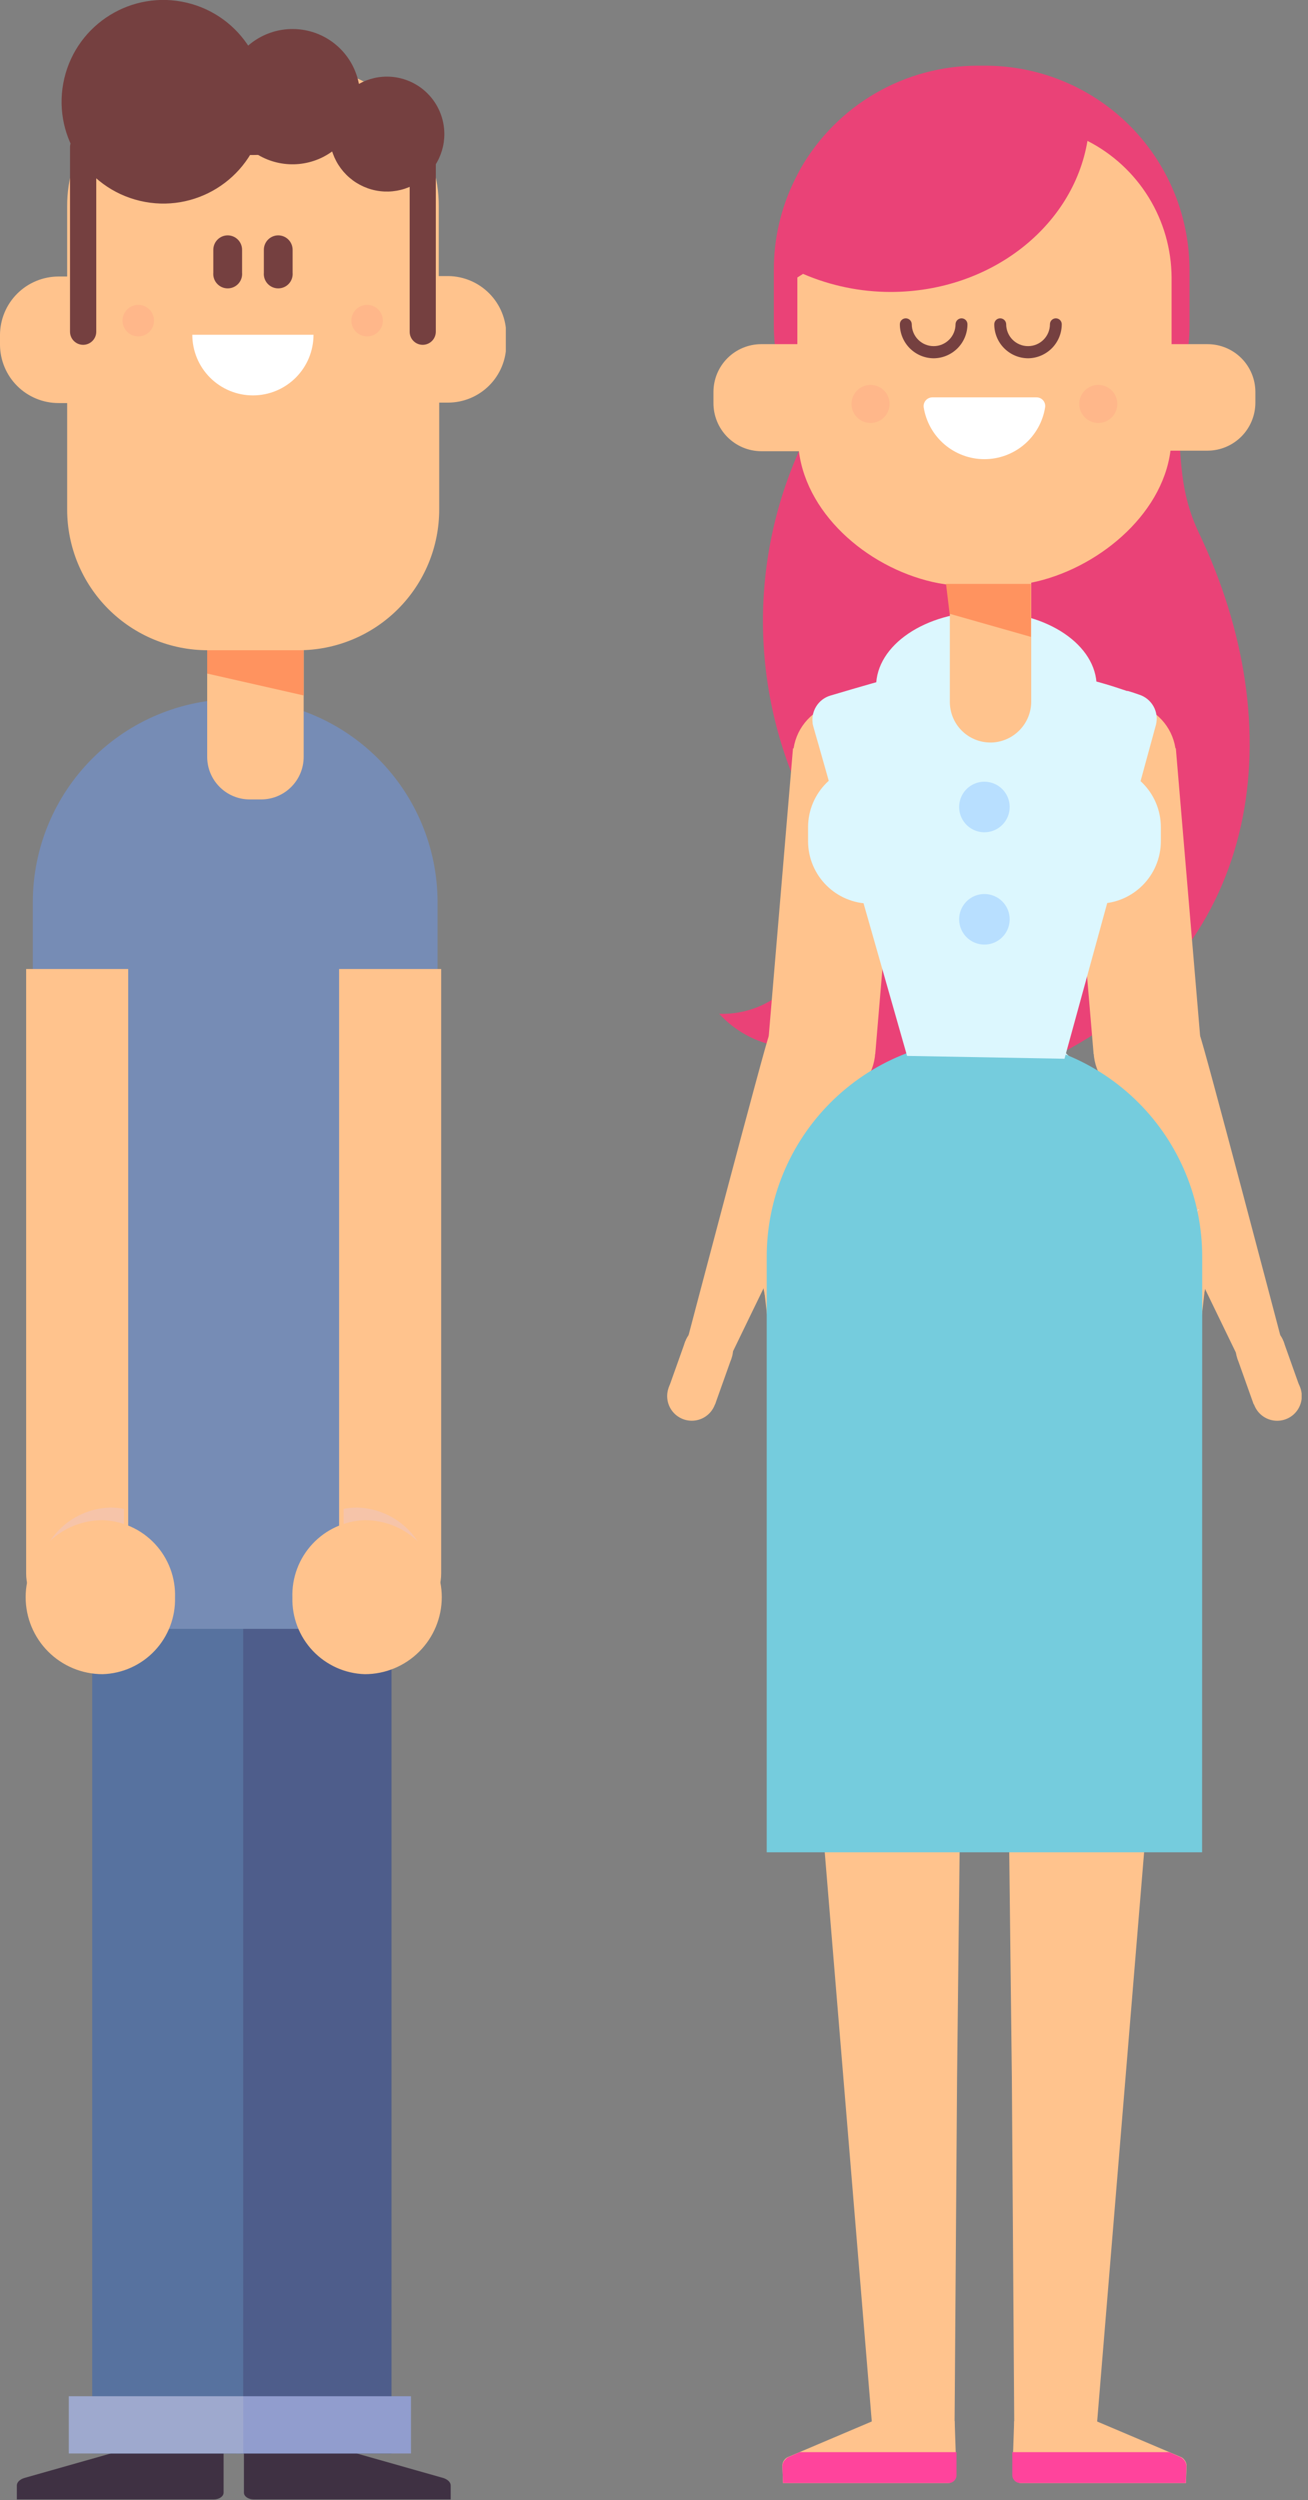 <svg width="200" height="382" viewBox="0 0 200 382" fill="none" xmlns="http://www.w3.org/2000/svg">
<rect x="0" y="0" width="200" height="382" fill="#808080" stroke="none"/>
<g clip-path="url(#clip0)">
<path d="M37.3 374.188V380.879C37.3 381.448 37.969 381.916 38.805 381.916H68.913V379.775C68.913 379.29 68.462 378.855 67.776 378.638L52.722 374.372L52.086 374.188H37.3Z" fill="#3F3143"/>
<path d="M34.189 374.188V380.879C34.189 381.448 33.52 381.916 32.684 381.916H2.576V379.775C2.576 379.29 3.028 378.855 3.713 378.638L18.767 374.372L19.403 374.188H34.189Z" fill="#3F3143"/>
<path d="M59.864 209.383V374.908H36.782V223.467L59.864 209.383Z" fill="#4E5D8B"/>
<path d="M36.163 374.892H62.841V366.144H36.163V374.892Z" fill="#919DCE"/>
<path d="M37.183 209.383V374.908H14.1V223.467L37.183 209.383Z" fill="#57729F"/>
<path d="M10.521 374.892H37.2V366.144H10.521V374.892Z" fill="#9EA9CE"/>
<path d="M60.834 248.89H10.939C9.362 248.864 7.859 248.22 6.752 247.097C5.645 245.974 5.022 244.462 5.018 242.885V137.776C5.04 129.575 8.307 121.715 14.104 115.914C19.902 110.113 27.76 106.842 35.962 106.815V106.815C44.162 106.846 52.017 110.119 57.814 115.919C63.611 121.719 66.879 129.576 66.906 137.776V242.885C66.904 243.679 66.745 244.464 66.438 245.196C66.131 245.928 65.683 246.592 65.118 247.15C64.554 247.708 63.885 248.149 63.15 248.448C62.415 248.746 61.628 248.897 60.834 248.89V248.89Z" fill="#768CB5"/>
<path d="M18.951 148.716V247.402H11.591C10.497 247.402 9.418 247.145 8.442 246.651C7.466 246.157 6.619 245.44 5.971 244.558V244.558C5.107 243.38 4.644 241.955 4.65 240.494V148.716H18.951Z" fill="#FFC38D"/>
<path d="M19.603 247.971H11.591C10.395 247.978 9.213 247.699 8.146 247.158C7.078 246.617 6.155 245.829 5.453 244.86L5.319 244.659C4.447 243.408 3.986 241.918 3.998 240.394V148.063H19.603V247.971ZM6.691 244.207C7.287 244.966 8.049 245.578 8.919 245.995C9.789 246.413 10.743 246.625 11.708 246.616H18.399V149.368H5.302V240.394C5.294 241.713 5.717 243 6.507 244.057L6.691 244.207Z" fill="#FFC38D"/>
<g style="mix-blend-mode:multiply">
<g style="mix-blend-mode:multiply">
<path d="M18.951 230.558V247.285H11.591C10.497 247.285 9.418 247.027 8.442 246.533C7.466 246.039 6.619 245.323 5.971 244.441V244.441C5.822 243.658 5.749 242.863 5.754 242.066C5.677 239.05 6.797 236.126 8.868 233.932C10.94 231.739 13.795 230.454 16.81 230.357C17.529 230.347 18.247 230.415 18.951 230.558V230.558Z" fill="#F6C4A9"/>
</g>
</g>
<path d="M26.762 244.107C26.839 247.126 25.717 250.052 23.642 252.246C21.567 254.44 18.708 255.724 15.689 255.815C12.569 255.815 9.576 254.576 7.369 252.369C5.162 250.162 3.922 247.169 3.922 244.048C3.922 240.928 5.162 237.934 7.369 235.728C9.576 233.521 12.569 232.281 15.689 232.281C17.194 232.329 18.674 232.673 20.045 233.293C21.416 233.913 22.651 234.798 23.68 235.897C24.708 236.995 25.51 238.286 26.039 239.695C26.568 241.103 26.814 242.603 26.762 244.107Z" fill="#FFC38D"/>
<path d="M52.538 148.716V247.402H59.898C60.992 247.402 62.071 247.145 63.047 246.651C64.023 246.157 64.87 245.44 65.518 244.558V244.558C66.382 243.38 66.845 241.955 66.839 240.494V148.716H52.538Z" fill="#FFC38D"/>
<path d="M59.898 247.971H51.852V148.063H67.458V240.394C67.47 241.918 67.008 243.408 66.136 244.659V244.659L66.003 244.86C65.303 245.823 64.385 246.608 63.324 247.148C62.263 247.689 61.089 247.971 59.898 247.971V247.971ZM53.207 246.666H59.898C60.865 246.678 61.822 246.466 62.692 246.045C63.563 245.624 64.324 245.006 64.915 244.241L65.032 244.057C65.822 243 66.245 241.713 66.237 240.394V149.368H53.19L53.207 246.666Z" fill="#FFC38D"/>
<g style="mix-blend-mode:multiply">
<g style="mix-blend-mode:multiply">
<path d="M52.538 230.558V247.285H59.898C60.992 247.285 62.071 247.027 63.047 246.533C64.023 246.039 64.87 245.323 65.518 244.441C65.667 243.658 65.74 242.863 65.735 242.066C65.812 239.05 64.692 236.126 62.621 233.932C60.549 231.739 57.694 230.454 54.679 230.357C53.96 230.347 53.242 230.415 52.538 230.558Z" fill="#F6C4A9"/>
</g>
</g>
<path d="M44.71 244.107C44.633 247.126 45.755 250.052 47.83 252.246C49.905 254.44 52.764 255.724 55.783 255.815C58.904 255.815 61.897 254.576 64.103 252.369C66.31 250.162 67.55 247.169 67.55 244.048C67.55 240.928 66.31 237.934 64.103 235.728C61.897 233.521 58.904 232.281 55.783 232.281C54.279 232.329 52.799 232.673 51.428 233.293C50.056 233.913 48.821 234.798 47.793 235.897C46.764 236.995 45.962 238.286 45.433 239.695C44.904 241.103 44.658 242.603 44.71 244.107V244.107Z" fill="#FFC38D"/>
<path d="M39.926 81.358H38.187C34.593 81.358 31.68 84.272 31.68 87.865V115.648C31.68 119.241 34.593 122.154 38.187 122.154H39.926C43.52 122.154 46.433 119.241 46.433 115.648V87.865C46.433 84.272 43.52 81.358 39.926 81.358Z" fill="#FFC38D"/>
<path d="M46.433 87.865V106.264L31.68 102.919V87.865C31.684 86.144 32.369 84.494 33.585 83.275C34.8 82.056 36.448 81.367 38.17 81.358H39.926C41.65 81.363 43.303 82.05 44.522 83.269C45.741 84.488 46.428 86.141 46.433 87.865V87.865Z" fill="#FF935F"/>
<path d="M76.691 51.201V52.673C76.691 54.864 75.82 56.966 74.271 58.515C72.721 60.065 70.62 60.935 68.428 60.935H66.438V77.896C66.433 83.412 64.239 88.7 60.337 92.599C56.435 96.497 51.145 98.687 45.63 98.687H31.78C29.046 98.692 26.337 98.157 23.809 97.115C21.28 96.072 18.982 94.542 17.045 92.611C15.109 90.681 13.571 88.388 12.52 85.863C11.47 83.338 10.927 80.631 10.922 77.896V60.935H8.949C6.748 60.936 4.636 60.068 3.07 58.522C1.505 56.975 0.612 54.873 0.585 52.673V51.201C0.585 48.983 1.467 46.855 3.035 45.287C4.603 43.718 6.731 42.837 8.949 42.837H10.922V31.564C10.917 29.482 11.233 27.411 11.859 25.425C13.163 21.165 15.805 17.437 19.393 14.795C22.981 12.153 27.325 10.737 31.78 10.756H45.663C47.615 10.755 49.557 11.025 51.434 11.559C54.745 12.504 57.767 14.262 60.227 16.671C62.686 19.081 64.505 22.067 65.518 25.358C66.159 27.364 66.481 29.458 66.471 31.564V42.904H68.579C70.741 42.969 72.795 43.87 74.308 45.417C75.82 46.964 76.675 49.037 76.691 51.201Z" fill="#FFC38D"/>
<path d="M45.63 99.356H31.78C26.083 99.36 20.617 97.102 16.583 93.078C12.55 89.054 10.279 83.593 10.27 77.895V61.587H8.949C6.581 61.587 4.31 60.649 2.633 58.978C0.956 57.307 0.009 55.039 0 52.672V51.2C0.004 48.828 0.949 46.554 2.626 44.877C4.303 43.2 6.577 42.256 8.949 42.251H10.27V31.563C10.258 29.413 10.58 27.275 11.223 25.224C12.272 21.814 14.155 18.721 16.702 16.223C19.249 13.726 22.38 11.904 25.809 10.923C27.75 10.359 29.759 10.061 31.78 10.036H45.663C47.676 10.046 49.678 10.321 51.618 10.856C55.026 11.836 58.136 13.651 60.665 16.136C63.195 18.622 65.064 21.699 66.103 25.09C66.763 27.161 67.095 29.323 67.09 31.496V42.184H68.579C70.93 42.219 73.174 43.177 74.826 44.851C76.478 46.525 77.406 48.781 77.41 51.133V52.605C77.41 53.776 77.18 54.935 76.731 56.017C76.284 57.098 75.627 58.081 74.799 58.909C73.971 59.737 72.988 60.394 71.907 60.842C70.825 61.29 69.666 61.52 68.495 61.52H67.157V77.829C67.161 80.657 66.607 83.458 65.527 86.072C64.447 88.686 62.861 91.06 60.861 93.06C58.862 95.06 56.487 96.646 53.873 97.726C51.259 98.806 48.458 99.36 45.63 99.356V99.356ZM8.949 43.573C6.924 43.573 4.982 44.376 3.549 45.806C2.116 47.236 1.309 49.176 1.305 51.2V52.672C1.327 54.683 2.142 56.604 3.574 58.017C5.006 59.43 6.937 60.22 8.949 60.215H11.591V77.895C11.594 80.544 12.118 83.165 13.134 85.611C14.15 88.057 15.638 90.278 17.513 92.148C19.387 94.019 21.613 95.501 24.061 96.511C26.509 97.521 29.132 98.038 31.78 98.034H45.663C50.978 98.008 56.069 95.885 59.827 92.126C63.586 88.368 65.709 83.278 65.735 77.962V60.215H68.378C69.377 60.215 70.367 60.019 71.29 59.636C72.214 59.254 73.053 58.693 73.759 57.986C74.466 57.28 75.027 56.441 75.409 55.517C75.791 54.594 75.988 53.604 75.988 52.605V51.133C75.972 49.159 75.191 47.268 73.809 45.858C72.427 44.448 70.552 43.629 68.579 43.573H65.785V31.563C65.79 29.525 65.474 27.498 64.849 25.558C63.867 22.371 62.106 19.478 59.726 17.142C57.346 14.806 54.422 13.099 51.217 12.177C49.397 11.673 47.518 11.415 45.63 11.408H31.78C29.892 11.413 28.013 11.672 26.194 12.177C22.979 13.092 20.044 14.795 17.655 17.132C15.266 19.469 13.498 22.365 12.511 25.558C11.914 27.481 11.615 29.483 11.625 31.496V43.506L8.949 43.573Z" fill="#FFC38D"/>
<path d="M29.405 51.15C29.405 53.608 30.382 55.965 32.119 57.703C33.857 59.441 36.214 60.417 38.672 60.417C41.129 60.417 43.486 59.441 45.224 57.703C46.962 55.965 47.938 53.608 47.938 51.15H29.405Z" fill="white"/>
<g style="mix-blend-mode:multiply" opacity="0.33">
<g style="mix-blend-mode:multiply" opacity="0.33">
<path d="M23.551 49.009C23.547 49.485 23.403 49.949 23.137 50.343C22.87 50.737 22.493 51.043 22.052 51.223C21.612 51.402 21.128 51.448 20.662 51.353C20.196 51.258 19.768 51.027 19.433 50.69C19.098 50.352 18.87 49.923 18.779 49.456C18.687 48.99 18.736 48.506 18.919 48.067C19.101 47.628 19.41 47.253 19.806 46.989C20.201 46.725 20.666 46.584 21.142 46.584C21.46 46.584 21.774 46.647 22.068 46.769C22.361 46.891 22.627 47.07 22.851 47.295C23.075 47.521 23.252 47.788 23.372 48.083C23.492 48.377 23.553 48.692 23.551 49.009V49.009Z" fill="#FF556D"/>
</g>
</g>
<g style="mix-blend-mode:multiply" opacity="0.33">
<g style="mix-blend-mode:multiply" opacity="0.33">
<path d="M58.543 49.009C58.539 49.485 58.395 49.949 58.129 50.343C57.862 50.737 57.485 51.043 57.044 51.223C56.604 51.402 56.12 51.448 55.654 51.353C55.188 51.258 54.76 51.027 54.425 50.69C54.09 50.352 53.862 49.923 53.771 49.456C53.679 48.99 53.728 48.506 53.91 48.067C54.093 47.628 54.402 47.253 54.798 46.989C55.194 46.725 55.658 46.584 56.134 46.584C56.452 46.584 56.766 46.647 57.06 46.769C57.353 46.891 57.619 47.07 57.843 47.295C58.067 47.521 58.244 47.788 58.364 48.083C58.484 48.377 58.545 48.692 58.543 49.009V49.009Z" fill="#FF556D"/>
</g>
</g>
<path d="M64.397 25.944C62.845 23.616 60.842 21.623 58.506 20.083C56.17 18.544 53.549 17.488 50.798 16.978C50.155 18.133 49.33 19.178 48.356 20.073C45.679 22.422 42.233 23.707 38.672 23.686C36.241 23.733 33.841 23.139 31.712 21.965C29.583 20.791 27.801 19.076 26.545 16.995C23.783 17.51 21.154 18.576 18.815 20.131C16.475 21.686 14.473 23.697 12.93 26.044C12.094 27.35 11.436 28.762 10.973 30.242C11.063 28.623 11.356 27.022 11.842 25.475C13.143 21.205 15.785 17.468 19.376 14.817C22.967 12.166 27.317 10.742 31.78 10.756H45.663C47.62 10.754 49.568 11.024 51.451 11.559C54.759 12.505 57.779 14.263 60.236 16.673C62.692 19.083 64.508 22.068 65.518 25.358C66.002 26.899 66.289 28.495 66.371 30.108C65.9 28.639 65.237 27.238 64.397 25.944V25.944Z" fill="#754040"/>
<path d="M40.114 19.122C42.087 10.761 36.909 2.383 28.547 0.409C20.186 -1.564 11.808 3.614 9.834 11.976C7.861 20.337 13.039 28.715 21.401 30.689C29.762 32.662 38.14 27.483 40.114 19.122Z" fill="#754040"/>
<path d="M55.064 14.771C55.064 16.816 54.457 18.815 53.32 20.515C52.184 22.215 50.568 23.54 48.678 24.322C46.789 25.104 44.709 25.308 42.704 24.908C40.698 24.508 38.856 23.521 37.411 22.074C35.966 20.627 34.983 18.783 34.586 16.777C34.189 14.771 34.396 12.692 35.181 10.803C35.966 8.915 37.294 7.301 38.996 6.168C40.698 5.034 42.698 4.43 44.743 4.434C46.1 4.434 47.443 4.701 48.697 5.221C49.95 5.74 51.088 6.502 52.047 7.462C53.005 8.422 53.765 9.562 54.283 10.816C54.8 12.07 55.066 13.414 55.064 14.771Z" fill="#754040"/>
<path d="M67.943 20.474C67.946 22.211 67.434 23.911 66.471 25.357C65.508 26.803 64.138 27.931 62.534 28.599C60.929 29.266 59.163 29.442 57.459 29.105C55.754 28.768 54.188 27.933 52.958 26.706C51.728 25.478 50.89 23.914 50.55 22.21C50.21 20.506 50.383 18.739 51.047 17.134C51.711 15.528 52.837 14.156 54.281 13.19C55.726 12.224 57.424 11.709 59.161 11.709C61.488 11.709 63.719 12.632 65.365 14.275C67.011 15.918 67.939 18.148 67.943 20.474V20.474Z" fill="#754040"/>
<path d="M12.712 52.689C12.183 52.689 11.675 52.48 11.299 52.107C10.923 51.734 10.709 51.228 10.705 50.698V22.481C10.705 21.948 10.916 21.438 11.293 21.061C11.669 20.685 12.18 20.474 12.712 20.474V20.474C13.244 20.474 13.755 20.685 14.131 21.061C14.508 21.438 14.719 21.948 14.719 22.481V50.698C14.715 51.228 14.501 51.734 14.125 52.107C13.749 52.48 13.242 52.689 12.712 52.689V52.689Z" fill="#754040"/>
<path d="M64.631 52.689C64.103 52.689 63.597 52.479 63.224 52.106C62.85 51.733 62.641 51.226 62.641 50.698V22.481C62.639 22.218 62.688 21.957 62.787 21.714C62.886 21.471 63.033 21.249 63.218 21.062C63.403 20.876 63.623 20.728 63.865 20.627C64.108 20.526 64.368 20.474 64.631 20.474V20.474C65.163 20.474 65.674 20.685 66.05 21.061C66.427 21.438 66.638 21.948 66.638 22.481V50.698C66.634 51.228 66.421 51.734 66.045 52.107C65.669 52.48 65.161 52.689 64.631 52.689V52.689Z" fill="#754040"/>
<path d="M34.808 35.962C34.225 35.966 33.668 36.201 33.258 36.614C32.847 37.028 32.617 37.587 32.617 38.17V41.666C32.59 41.971 32.627 42.278 32.726 42.568C32.824 42.858 32.982 43.124 33.189 43.349C33.395 43.575 33.647 43.755 33.927 43.879C34.207 44.002 34.51 44.066 34.816 44.066C35.122 44.066 35.425 44.002 35.705 43.879C35.986 43.755 36.237 43.575 36.444 43.349C36.651 43.124 36.809 42.858 36.907 42.568C37.005 42.278 37.042 41.971 37.016 41.666V38.17C37.016 37.88 36.959 37.593 36.848 37.325C36.737 37.057 36.574 36.814 36.369 36.609C36.164 36.404 35.921 36.241 35.653 36.13C35.385 36.019 35.098 35.962 34.808 35.962V35.962Z" fill="#754040"/>
<path d="M42.535 35.962C41.953 35.966 41.395 36.201 40.985 36.614C40.575 37.028 40.344 37.587 40.344 38.17V41.666C40.318 41.971 40.355 42.278 40.453 42.568C40.552 42.858 40.709 43.124 40.916 43.349C41.123 43.575 41.374 43.755 41.655 43.879C41.935 44.002 42.238 44.066 42.544 44.066C42.85 44.066 43.153 44.002 43.433 43.879C43.713 43.755 43.965 43.575 44.172 43.349C44.378 43.124 44.536 42.858 44.634 42.568C44.733 42.278 44.77 41.971 44.743 41.666V38.17C44.743 37.584 44.511 37.023 44.097 36.609C43.683 36.194 43.121 35.962 42.535 35.962V35.962Z" fill="#754040"/>
</g>
<g clip-path="url(#clip1)">
<path d="M176.13 56.167C171.714 45.897 158.617 41.314 147.829 44.225C137.04 47.135 128.694 55.933 123.575 65.969C119.266 74.463 116.91 83.812 116.678 93.333C116.447 102.854 118.346 112.307 122.237 120.999L124.997 114.71C126.884 121.222 127.531 128.031 126.904 134.782C126.645 139.685 125.099 144.433 122.421 148.548C121.058 150.581 119.197 152.232 117.016 153.345C114.835 154.457 112.406 154.994 109.96 154.904C112.355 157.522 115.552 159.271 119.048 159.876C122.545 160.481 126.143 159.909 129.279 158.249C128.894 160.482 128.06 162.613 126.826 164.514C125.593 166.414 123.986 168.045 122.103 169.305C137.007 173.721 149.184 167.767 162.247 160.942C193.425 144.667 197.373 110.896 183.372 81.541C180.261 75.052 180.679 70.017 180.027 63.293C179.425 57.071 178.355 57.857 173.822 54.344L176.13 56.167Z" fill="#EA4277"/>
<path d="M191.552 202.926C190.897 203.157 190.325 203.578 189.909 204.134C189.493 204.691 189.252 205.358 189.215 206.052C189.178 206.745 189.348 207.434 189.703 208.032C190.058 208.629 190.582 209.107 191.209 209.407C191.836 209.706 192.537 209.813 193.225 209.714C193.912 209.614 194.555 209.313 195.071 208.849C195.588 208.384 195.955 207.777 196.127 207.104C196.298 206.43 196.266 205.722 196.034 205.067C195.881 204.632 195.643 204.231 195.334 203.888C195.026 203.545 194.653 203.266 194.236 203.068C193.82 202.869 193.369 202.754 192.908 202.73C192.447 202.705 191.986 202.772 191.552 202.926V202.926Z" fill="#FFC38D"/>
<path d="M196.034 205.067C196.034 205.067 183.824 158.635 183.473 158.233C182.188 156.459 180.252 155.267 178.089 154.921C175.926 154.574 173.714 155.101 171.94 156.385C170.165 157.669 168.974 159.606 168.627 161.769C168.28 163.931 168.807 166.143 170.091 167.918C170.443 168.403 189.377 207.509 189.377 207.509L196.034 205.067Z" fill="#FFC38D"/>
<path d="M175.389 161.298L174.862 162.229L177.803 163.893L178.33 162.962L175.389 161.298Z" fill="#BEB4DD"/>
<path d="M176.968 160.844L175.306 163.786L176.238 164.313L177.9 161.371L176.968 160.844Z" fill="#BEB4DD"/>
<path d="M194.027 209.784C193.325 210.033 192.713 210.485 192.268 211.082C191.823 211.68 191.565 212.396 191.527 213.14C191.489 213.884 191.673 214.622 192.055 215.261C192.438 215.901 193.001 216.413 193.674 216.732C194.347 217.051 195.1 217.163 195.837 217.053C196.574 216.944 197.262 216.619 197.814 216.119C198.366 215.618 198.756 214.965 198.937 214.243C199.117 213.52 199.079 212.76 198.828 212.059C198.663 211.593 198.408 211.165 198.077 210.799C197.746 210.432 197.346 210.135 196.9 209.923C196.454 209.712 195.971 209.591 195.478 209.567C194.985 209.543 194.492 209.617 194.027 209.784V209.784Z" fill="#FFC38D"/>
<path d="M189.171 207.5L191.697 214.591L198.787 212.065L196.261 204.974L189.171 207.5Z" fill="#FFC38D"/>
<path d="M191.468 202.691C190.766 202.939 190.153 203.39 189.707 203.986C189.261 204.582 189.002 205.297 188.963 206.041C188.924 206.784 189.106 207.523 189.486 208.163C189.866 208.803 190.428 209.316 191.1 209.636C191.772 209.957 192.524 210.071 193.261 209.965C193.997 209.858 194.686 209.535 195.239 209.037C195.793 208.539 196.186 207.888 196.369 207.166C196.552 206.444 196.517 205.685 196.268 204.983C195.935 204.043 195.243 203.273 194.342 202.844C193.442 202.414 192.408 202.359 191.468 202.691V202.691Z" fill="#FFC38D"/>
<path d="M174.741 152.211C173.12 152.349 171.576 152.965 170.304 153.98C169.033 154.996 168.091 156.365 167.597 157.916C167.104 159.467 167.081 161.129 167.532 162.692C167.984 164.256 168.888 165.65 170.132 166.7C171.375 167.75 172.902 168.407 174.519 168.589C176.136 168.771 177.771 168.469 179.217 167.722C180.662 166.976 181.854 165.817 182.641 164.393C183.429 162.969 183.776 161.343 183.64 159.721C183.549 158.644 183.247 157.595 182.751 156.634C182.254 155.673 181.574 154.82 180.747 154.122C179.921 153.425 178.965 152.897 177.934 152.569C176.904 152.241 175.819 152.12 174.741 152.211V152.211Z" fill="#FFC38D"/>
<path d="M163.39 115.726L167.219 161.044L183.62 159.658L179.791 114.34L163.39 115.726Z" fill="#FFC38D"/>
<path d="M172.283 123.777C170.661 123.913 169.036 123.566 167.612 122.778C166.187 121.991 165.029 120.799 164.282 119.353C163.535 117.908 163.233 116.273 163.415 114.656C163.597 113.039 164.255 111.512 165.304 110.268C166.354 109.025 167.748 108.12 169.312 107.669C170.875 107.218 172.538 107.241 174.088 107.734C175.639 108.227 177.009 109.169 178.024 110.441C179.039 111.713 179.655 113.257 179.793 114.878C179.885 115.956 179.763 117.041 179.435 118.071C179.107 119.102 178.58 120.057 177.882 120.884C177.185 121.71 176.331 122.391 175.37 122.888C174.41 123.384 173.36 123.686 172.283 123.777V123.777Z" fill="#FFC38D"/>
<path d="M109.492 202.926C110.147 203.157 110.718 203.578 111.134 204.134C111.55 204.691 111.792 205.358 111.828 206.052C111.865 206.745 111.695 207.434 111.34 208.032C110.985 208.629 110.461 209.107 109.835 209.407C109.208 209.706 108.506 209.813 107.818 209.714C107.131 209.614 106.488 209.313 105.972 208.849C105.455 208.384 105.088 207.777 104.917 207.104C104.745 206.43 104.777 205.722 105.009 205.067C105.163 204.632 105.401 204.231 105.709 203.888C106.018 203.545 106.391 203.266 106.807 203.068C107.223 202.869 107.674 202.754 108.135 202.73C108.596 202.705 109.057 202.772 109.492 202.926V202.926Z" fill="#FFC38D"/>
<path d="M105.009 205.067C105.009 205.067 117.236 158.635 117.587 158.233C118.223 157.355 119.026 156.61 119.949 156.041C120.873 155.473 121.9 155.092 122.971 154.92C124.042 154.749 125.136 154.79 126.191 155.041C127.246 155.292 128.241 155.749 129.12 156.385C129.999 157.021 130.743 157.824 131.312 158.747C131.88 159.671 132.261 160.698 132.433 161.769C132.604 162.839 132.563 163.934 132.312 164.989C132.061 166.044 131.604 167.039 130.968 167.918C130.55 168.319 111.632 207.409 111.632 207.409L105.009 205.067Z" fill="#FFC38D"/>
<path d="M125.654 161.297L122.712 162.959L123.239 163.891L126.181 162.229L125.654 161.297Z" fill="#BEB4DD"/>
<path d="M124.073 160.861L123.142 161.388L124.804 164.329L125.736 163.802L124.073 160.861Z" fill="#BEB4DD"/>
<path d="M107.049 209.783C107.75 210.035 108.359 210.489 108.802 211.087C109.244 211.685 109.5 212.401 109.535 213.144C109.571 213.887 109.386 214.624 109.003 215.262C108.619 215.9 108.056 216.41 107.383 216.728C106.71 217.046 105.958 217.157 105.223 217.047C104.487 216.938 103.8 216.613 103.248 216.113C102.697 215.613 102.306 214.961 102.126 214.24C101.945 213.518 101.982 212.759 102.232 212.058C102.397 211.591 102.653 211.161 102.985 210.793C103.317 210.425 103.718 210.127 104.166 209.915C104.614 209.704 105.1 209.583 105.595 209.561C106.09 209.538 106.584 209.614 107.049 209.783V209.783Z" fill="#FFC38D"/>
<path d="M104.774 204.982L102.248 212.072L109.338 214.598L111.864 207.508L104.774 204.982Z" fill="#FFC38D"/>
<path d="M109.575 202.691C110.277 202.939 110.89 203.39 111.336 203.986C111.782 204.582 112.041 205.297 112.08 206.041C112.12 206.784 111.938 207.523 111.557 208.163C111.177 208.803 110.615 209.316 109.943 209.636C109.271 209.957 108.519 210.071 107.783 209.965C107.046 209.858 106.357 209.535 105.804 209.037C105.251 208.539 104.857 207.888 104.674 207.166C104.491 206.444 104.526 205.685 104.775 204.983C105.108 204.043 105.801 203.273 106.701 202.844C107.601 202.414 108.635 202.359 109.575 202.691V202.691Z" fill="#FFC38D"/>
<path d="M126.302 152.211C127.927 152.347 129.474 152.963 130.749 153.98C132.023 154.997 132.967 156.37 133.459 157.925C133.952 159.479 133.972 161.145 133.516 162.711C133.061 164.276 132.15 165.671 130.9 166.719C129.651 167.766 128.118 168.419 126.497 168.593C124.875 168.768 123.239 168.457 121.794 167.701C120.35 166.944 119.163 165.775 118.384 164.342C117.606 162.909 117.27 161.278 117.42 159.654C117.628 157.496 118.676 155.507 120.337 154.114C121.999 152.722 124.141 152.038 126.302 152.211V152.211Z" fill="#FFC38D"/>
<path d="M121.252 114.347L117.43 159.665L133.831 161.048L137.652 115.73L121.252 114.347Z" fill="#FFC38D"/>
<path d="M128.794 123.777C130.416 123.913 132.041 123.566 133.465 122.778C134.889 121.991 136.048 120.799 136.795 119.353C137.542 117.908 137.843 116.273 137.661 114.656C137.479 113.039 136.822 111.512 135.773 110.268C134.723 109.025 133.328 108.12 131.765 107.669C130.201 107.218 128.539 107.241 126.989 107.734C125.438 108.227 124.068 109.169 123.053 110.441C122.037 111.713 121.422 113.257 121.284 114.878C121.192 115.956 121.314 117.041 121.642 118.071C121.969 119.102 122.497 120.057 123.195 120.884C123.892 121.71 124.746 122.391 125.706 122.888C126.667 123.384 127.716 123.686 128.794 123.777Z" fill="#FFC38D"/>
<path d="M125.031 270.016L133.394 371.144H145.955L146.34 317.569L146.892 268.661L125.031 270.016Z" fill="#FFC38D"/>
<path d="M144.012 277.798C148.135 273.535 147.883 266.602 143.447 262.311C139.012 258.021 132.074 257.998 127.951 262.26C123.827 266.523 124.08 273.457 128.515 277.747C132.95 282.038 139.888 282.06 144.012 277.798Z" fill="#FFC38D"/>
<path d="M145.955 371.144C145.992 371.957 145.862 372.77 145.574 373.532C145.287 374.294 144.847 374.989 144.282 375.576C143.718 376.163 143.039 376.628 142.289 376.945C141.538 377.261 140.731 377.422 139.917 377.416C138.234 377.401 136.621 376.743 135.409 375.577C134.196 374.41 133.475 372.824 133.394 371.144C133.355 370.329 133.483 369.514 133.769 368.751C134.056 367.987 134.495 367.289 135.06 366.701C135.625 366.112 136.304 365.645 137.056 365.327C137.808 365.01 138.616 364.849 139.432 364.855C141.119 364.866 142.736 365.525 143.95 366.696C145.165 367.866 145.882 369.459 145.955 371.144V371.144Z" fill="#FFC38D"/>
<path d="M144.769 206.341C150.901 199.999 150.527 189.689 143.933 183.312C137.339 176.935 127.022 176.907 120.889 183.249C114.756 189.59 115.131 199.901 121.725 206.278C128.319 212.654 138.636 212.683 144.769 206.341Z" fill="#FFC38D"/>
<path d="M144.012 277.798C148.135 273.535 147.883 266.602 143.447 262.311C139.012 258.021 132.074 257.998 127.951 262.26C123.827 266.523 124.08 273.457 128.515 277.747C132.95 282.038 139.888 282.06 144.012 277.798Z" fill="#FFC38D"/>
<path d="M116.55 194.396L125.03 270.016H146.942L149.133 194.78L116.55 194.396Z" fill="#FFC38D"/>
<path d="M145.972 369.939L146.173 375.81V378.152C146.177 378.317 146.148 378.48 146.088 378.634C146.028 378.787 145.937 378.926 145.821 379.043C145.706 379.16 145.568 379.253 145.415 379.316C145.263 379.378 145.1 379.409 144.935 379.407H119.728L119.628 376.814C119.62 376.631 119.648 376.448 119.711 376.275C119.774 376.103 119.871 375.945 119.996 375.81C120.13 375.637 120.31 375.504 120.514 375.426L133.444 369.939H145.972Z" fill="#FFC38D"/>
<path d="M119.628 376.83L119.728 379.406H145.035C145.199 379.409 145.362 379.378 145.513 379.315C145.665 379.252 145.802 379.16 145.916 379.042C146.03 378.925 146.119 378.785 146.178 378.632C146.236 378.479 146.263 378.316 146.256 378.152V375.81V374.689H122.27L120.598 375.425C120.398 375.504 120.224 375.638 120.096 375.81C119.954 375.94 119.839 376.097 119.758 376.273C119.678 376.448 119.633 376.638 119.628 376.83Z" fill="#FF449C"/>
<path d="M176.013 270.016L167.666 371.144H155.088L154.72 317.569L154.151 268.661L176.013 270.016Z" fill="#FFC38D"/>
<path d="M172.531 277.732C176.967 273.442 177.22 266.509 173.098 262.245C168.975 257.982 162.037 258.004 157.601 262.293C153.165 266.583 152.911 273.517 157.034 277.78C161.157 282.043 168.095 282.022 172.531 277.732Z" fill="#FFC38D"/>
<path d="M155.088 371.144C155.052 371.959 155.182 372.773 155.47 373.536C155.759 374.299 156.2 374.995 156.767 375.582C157.333 376.169 158.013 376.635 158.766 376.95C159.518 377.265 160.327 377.424 161.143 377.416C162.826 377.401 164.439 376.743 165.651 375.577C166.864 374.411 167.585 372.825 167.666 371.144C167.705 370.327 167.577 369.512 167.289 368.747C167.002 367.982 166.561 367.283 165.994 366.695C165.427 366.106 164.746 365.639 163.992 365.323C163.239 365.006 162.429 364.847 161.611 364.855C159.926 364.87 158.311 365.531 157.097 366.7C155.884 367.87 155.165 369.46 155.088 371.144V371.144Z" fill="#FFC38D"/>
<path d="M151.91 194.78C151.812 196.893 152.146 199.003 152.891 200.982C153.636 202.961 154.777 204.767 156.244 206.29C157.711 207.814 159.473 209.022 161.422 209.841C163.372 210.66 165.468 211.073 167.583 211.055C171.95 211.025 176.139 209.32 179.285 206.292C182.432 203.264 184.296 199.143 184.493 194.78C184.593 192.669 184.262 190.559 183.518 188.58C182.775 186.601 181.636 184.795 180.17 183.271C178.705 181.748 176.944 180.539 174.995 179.72C173.046 178.9 170.951 178.487 168.837 178.505C164.47 178.539 160.281 180.245 157.133 183.272C153.984 186.299 152.115 190.417 151.91 194.78V194.78Z" fill="#FFC38D"/>
<path d="M172.531 277.732C176.967 273.442 177.22 266.509 173.098 262.245C168.975 257.982 162.037 258.004 157.601 262.293C153.165 266.583 152.911 273.517 157.034 277.78C161.157 282.043 168.095 282.022 172.531 277.732Z" fill="#FFC38D"/>
<path d="M184.51 194.396L176.013 270.016H154.101L151.91 194.78L184.51 194.396Z" fill="#FFC38D"/>
<path d="M155.071 369.939L154.87 375.81V378.152C154.868 378.316 154.899 378.479 154.96 378.631C155.021 378.783 155.112 378.922 155.227 379.038C155.342 379.155 155.479 379.248 155.631 379.311C155.782 379.374 155.944 379.407 156.108 379.407H181.332L181.432 376.814C181.442 376.442 181.304 376.081 181.047 375.81C180.923 375.635 180.748 375.501 180.546 375.426L167.599 369.939H155.071Z" fill="#FFC38D"/>
<path d="M181.415 376.83L181.315 379.406H156.025C155.86 379.409 155.697 379.378 155.544 379.315C155.392 379.253 155.254 379.16 155.138 379.043C155.023 378.926 154.932 378.786 154.871 378.633C154.811 378.48 154.782 378.316 154.787 378.152V375.81V374.689H178.773L180.445 375.425C180.65 375.504 180.829 375.637 180.964 375.81C181.239 376.08 181.401 376.445 181.415 376.83V376.83Z" fill="#FF449C"/>
<path d="M183.088 184.994L182.938 184.744C180.856 181.045 178.479 177.521 175.829 174.206L175.729 174.072C173.315 171.071 170.7 168.237 167.901 165.592L162.247 160.239L151.124 160.574L140.018 160.256L134.364 165.592C131.578 168.229 128.979 171.057 126.586 174.055V174.055V174.172C123.981 177.445 121.637 180.918 119.578 184.56V184.56L119.427 184.81H119.611C121.133 192.388 134.782 200.316 151.392 200.316C168.001 200.316 181.616 192.388 183.172 184.81H183.356L183.088 184.994Z" fill="#DCF7FE"/>
<path d="M183.807 283.029H117.236V192.02C117.236 187.648 118.097 183.318 119.771 179.278C121.445 175.239 123.898 171.569 126.991 168.478C130.084 165.387 133.755 162.935 137.795 161.263C141.836 159.592 146.166 158.732 150.538 158.734V158.734C159.366 158.734 167.833 162.241 174.075 168.484C180.317 174.726 183.824 183.192 183.824 192.02L183.807 283.029Z" fill="#75CCDD"/>
<path d="M176.765 110.696L170.945 131.989L162.765 161.778L138.696 161.343L129.045 127.523L124.311 110.796C124.103 109.844 124.263 108.849 124.759 108.011C125.256 107.172 126.052 106.554 126.987 106.28L130.333 105.293L133.293 104.44C134.966 103.955 136.639 103.537 138.311 103.202C146.315 101.542 154.566 101.468 162.598 102.985C165.495 103.524 168.35 104.261 171.145 105.193L172.3 105.577H172.45L173.32 105.845L174.19 106.146C175.113 106.44 175.892 107.073 176.369 107.916C176.847 108.76 176.988 109.752 176.765 110.696Z" fill="#DCF7FE"/>
<path d="M124.295 110.696C124.27 110.48 124.27 110.261 124.295 110.044C124.289 110.32 124.317 110.595 124.378 110.864L125.114 113.74L124.295 110.696Z" fill="#DCF7FE"/>
<path d="M167.683 104.875C167.683 111.181 160.139 116.283 150.823 116.283C141.506 116.283 133.962 111.181 133.962 104.875C133.962 98.569 141.506 93.468 150.823 93.468C160.139 93.468 167.683 98.569 167.683 104.875Z" fill="#DCF7FE"/>
<path d="M181.884 41.214V49.711C181.884 57.253 178.888 64.485 173.555 69.818C168.223 75.15 160.99 78.146 153.449 78.146H146.758C139.217 78.146 131.984 75.15 126.651 69.818C121.319 64.485 118.323 57.253 118.323 49.711V41.214C118.318 36.427 119.423 31.703 121.551 27.415C121.819 26.863 122.12 26.328 122.421 25.742C125.152 20.979 129.089 17.019 133.838 14.261C138.586 11.504 143.977 10.047 149.468 10.036L150.722 10.036C157.593 10.055 164.267 12.337 169.709 16.531C175.152 20.725 179.061 26.596 180.83 33.236C180.98 33.838 181.131 34.423 181.248 35.026C181.664 37.062 181.877 39.135 181.884 41.214V41.214Z" fill="#EA4277"/>
<path d="M191.953 59.881V61.554C191.944 63.49 191.171 65.344 189.803 66.713C188.434 68.082 186.58 68.855 184.644 68.863H178.973C177.686 78.899 167.516 87.062 157.681 89.035V107.234C157.669 108.843 157.04 110.387 155.922 111.545C154.804 112.703 153.284 113.387 151.676 113.456H151.442C150.625 113.456 149.817 113.295 149.063 112.982C148.309 112.669 147.624 112.211 147.048 111.633C146.471 111.055 146.015 110.368 145.704 109.614C145.393 108.859 145.234 108.05 145.236 107.234V89.303H145.069H144.667L143.53 89.119C133.411 87.195 123.458 79.083 122.154 68.947H116.4C115.434 68.942 114.479 68.748 113.588 68.374C112.698 67.999 111.89 67.453 111.211 66.767C110.532 66.08 109.996 65.266 109.632 64.371C109.268 63.477 109.084 62.52 109.09 61.554V59.881C109.095 57.946 109.867 56.091 111.237 54.723C112.607 53.356 114.464 52.588 116.4 52.588H121.919V42.402C122.287 42.151 122.421 42.101 122.789 41.85C127.016 43.67 131.569 44.609 136.17 44.61C151.475 44.61 164.104 34.574 166.278 21.527C170.132 23.49 173.371 26.477 175.64 30.159C177.909 33.841 179.12 38.077 179.141 42.402V52.588H184.644C186.579 52.588 188.436 53.356 189.806 54.723C191.177 56.091 191.949 57.946 191.953 59.881V59.881Z" fill="#FFC38D"/>
<path d="M142.56 60.717C142.369 60.718 142.18 60.759 142.007 60.838C141.833 60.918 141.678 61.034 141.553 61.178C141.428 61.322 141.335 61.491 141.281 61.674C141.227 61.857 141.212 62.05 141.238 62.239C141.59 64.448 142.718 66.459 144.42 67.911C146.121 69.363 148.285 70.16 150.521 70.16C152.758 70.16 154.922 69.363 156.623 67.911C158.325 66.459 159.453 64.448 159.805 62.239C159.834 62.049 159.821 61.856 159.768 61.672C159.715 61.487 159.622 61.317 159.496 61.172C159.371 61.027 159.215 60.911 159.04 60.833C158.865 60.754 158.675 60.715 158.483 60.717H142.56Z" fill="white"/>
<g style="mix-blend-mode:multiply" opacity="0.33">
<g style="mix-blend-mode:multiply" opacity="0.33">
<path d="M133.109 64.631C134.717 64.631 136.02 63.328 136.02 61.721C136.02 60.114 134.717 58.81 133.109 58.81C131.502 58.81 130.199 60.114 130.199 61.721C130.199 63.328 131.502 64.631 133.109 64.631Z" fill="#FF556D"/>
</g>
</g>
<g style="mix-blend-mode:multiply" opacity="0.33">
<g style="mix-blend-mode:multiply" opacity="0.33">
<path d="M167.934 64.631C169.541 64.631 170.844 63.328 170.844 61.721C170.844 60.114 169.541 58.81 167.934 58.81C166.326 58.81 165.023 60.114 165.023 61.721C165.023 63.328 166.326 64.631 167.934 64.631Z" fill="#FF556D"/>
</g>
</g>
<path d="M144.651 89.219H157.63V97.314L145.203 93.785L144.651 89.219Z" fill="#FF935F"/>
<path d="M142.794 54.746C141.414 54.746 140.091 54.198 139.116 53.222C138.14 52.247 137.592 50.923 137.592 49.544C137.592 49.304 137.687 49.075 137.857 48.905C138.026 48.736 138.256 48.641 138.495 48.641C138.736 48.641 138.968 48.735 139.14 48.904C139.312 49.073 139.411 49.303 139.415 49.544C139.415 50.431 139.768 51.282 140.395 51.909C141.022 52.537 141.873 52.889 142.761 52.889C143.648 52.889 144.499 52.537 145.126 51.909C145.753 51.282 146.106 50.431 146.106 49.544C146.11 49.303 146.209 49.073 146.381 48.904C146.553 48.735 146.785 48.641 147.026 48.641C147.265 48.641 147.495 48.736 147.664 48.905C147.834 49.075 147.929 49.304 147.929 49.544C147.929 50.912 147.39 52.225 146.429 53.199C145.468 54.172 144.162 54.728 142.794 54.746V54.746Z" fill="#754040"/>
<path d="M157.229 54.746C155.849 54.746 154.526 54.198 153.551 53.222C152.575 52.247 152.027 50.923 152.027 49.544C152.027 49.304 152.122 49.075 152.292 48.905C152.461 48.736 152.691 48.641 152.93 48.641C153.171 48.641 153.403 48.735 153.575 48.904C153.747 49.073 153.846 49.303 153.85 49.544C153.85 50.431 154.203 51.282 154.83 51.909C155.457 52.537 156.308 52.889 157.196 52.889C158.083 52.889 158.934 52.537 159.561 51.909C160.188 51.282 160.541 50.431 160.541 49.544C160.541 49.304 160.636 49.075 160.805 48.905C160.975 48.736 161.205 48.641 161.444 48.641C161.684 48.641 161.913 48.736 162.083 48.905C162.252 49.075 162.347 49.304 162.347 49.544C162.348 50.909 161.811 52.22 160.853 53.193C159.896 54.166 158.594 54.724 157.229 54.746V54.746Z" fill="#754040"/>
<path d="M167.951 116.852H133.109C127.835 116.852 123.559 121.128 123.559 126.402V128.527C123.559 133.801 127.835 138.077 133.109 138.077H167.951C173.225 138.077 177.501 133.801 177.501 128.527V126.402C177.501 121.128 173.225 116.852 167.951 116.852Z" fill="#DCF7FE"/>
<path d="M154.385 123.308C154.385 124.073 154.158 124.821 153.733 125.457C153.308 126.092 152.703 126.588 151.996 126.879C151.289 127.171 150.512 127.247 149.762 127.096C149.012 126.946 148.323 126.576 147.783 126.034C147.244 125.492 146.877 124.802 146.73 124.052C146.583 123.301 146.662 122.524 146.957 121.818C147.252 121.112 147.75 120.51 148.387 120.087C149.025 119.665 149.773 119.441 150.538 119.444C151.56 119.449 152.539 119.858 153.26 120.582C153.981 121.306 154.385 122.286 154.385 123.308V123.308Z" fill="#B8DFFF"/>
<path d="M154.385 140.503C154.379 141.266 154.146 142.011 153.717 142.642C153.288 143.273 152.681 143.763 151.973 144.05C151.266 144.337 150.489 144.408 149.741 144.253C148.994 144.099 148.308 143.727 147.772 143.184C147.236 142.64 146.872 141.95 146.728 141.201C146.583 140.451 146.664 139.675 146.96 138.971C147.256 138.268 147.754 137.667 148.391 137.246C149.028 136.825 149.775 136.602 150.538 136.606C151.047 136.608 151.551 136.71 152.02 136.908C152.489 137.105 152.914 137.393 153.272 137.755C153.629 138.117 153.911 138.546 154.103 139.018C154.294 139.489 154.39 139.994 154.385 140.503V140.503Z" fill="#B8DFFF"/>
</g>
<defs>
<clipPath id="clip0">
<rect width="77.343" height="381.916" fill="white"/>
</clipPath>
<clipPath id="clip1">
<rect width="96.997" height="369.371" fill="white" transform="translate(102.031 10.036)"/>
</clipPath>
</defs>
</svg>
